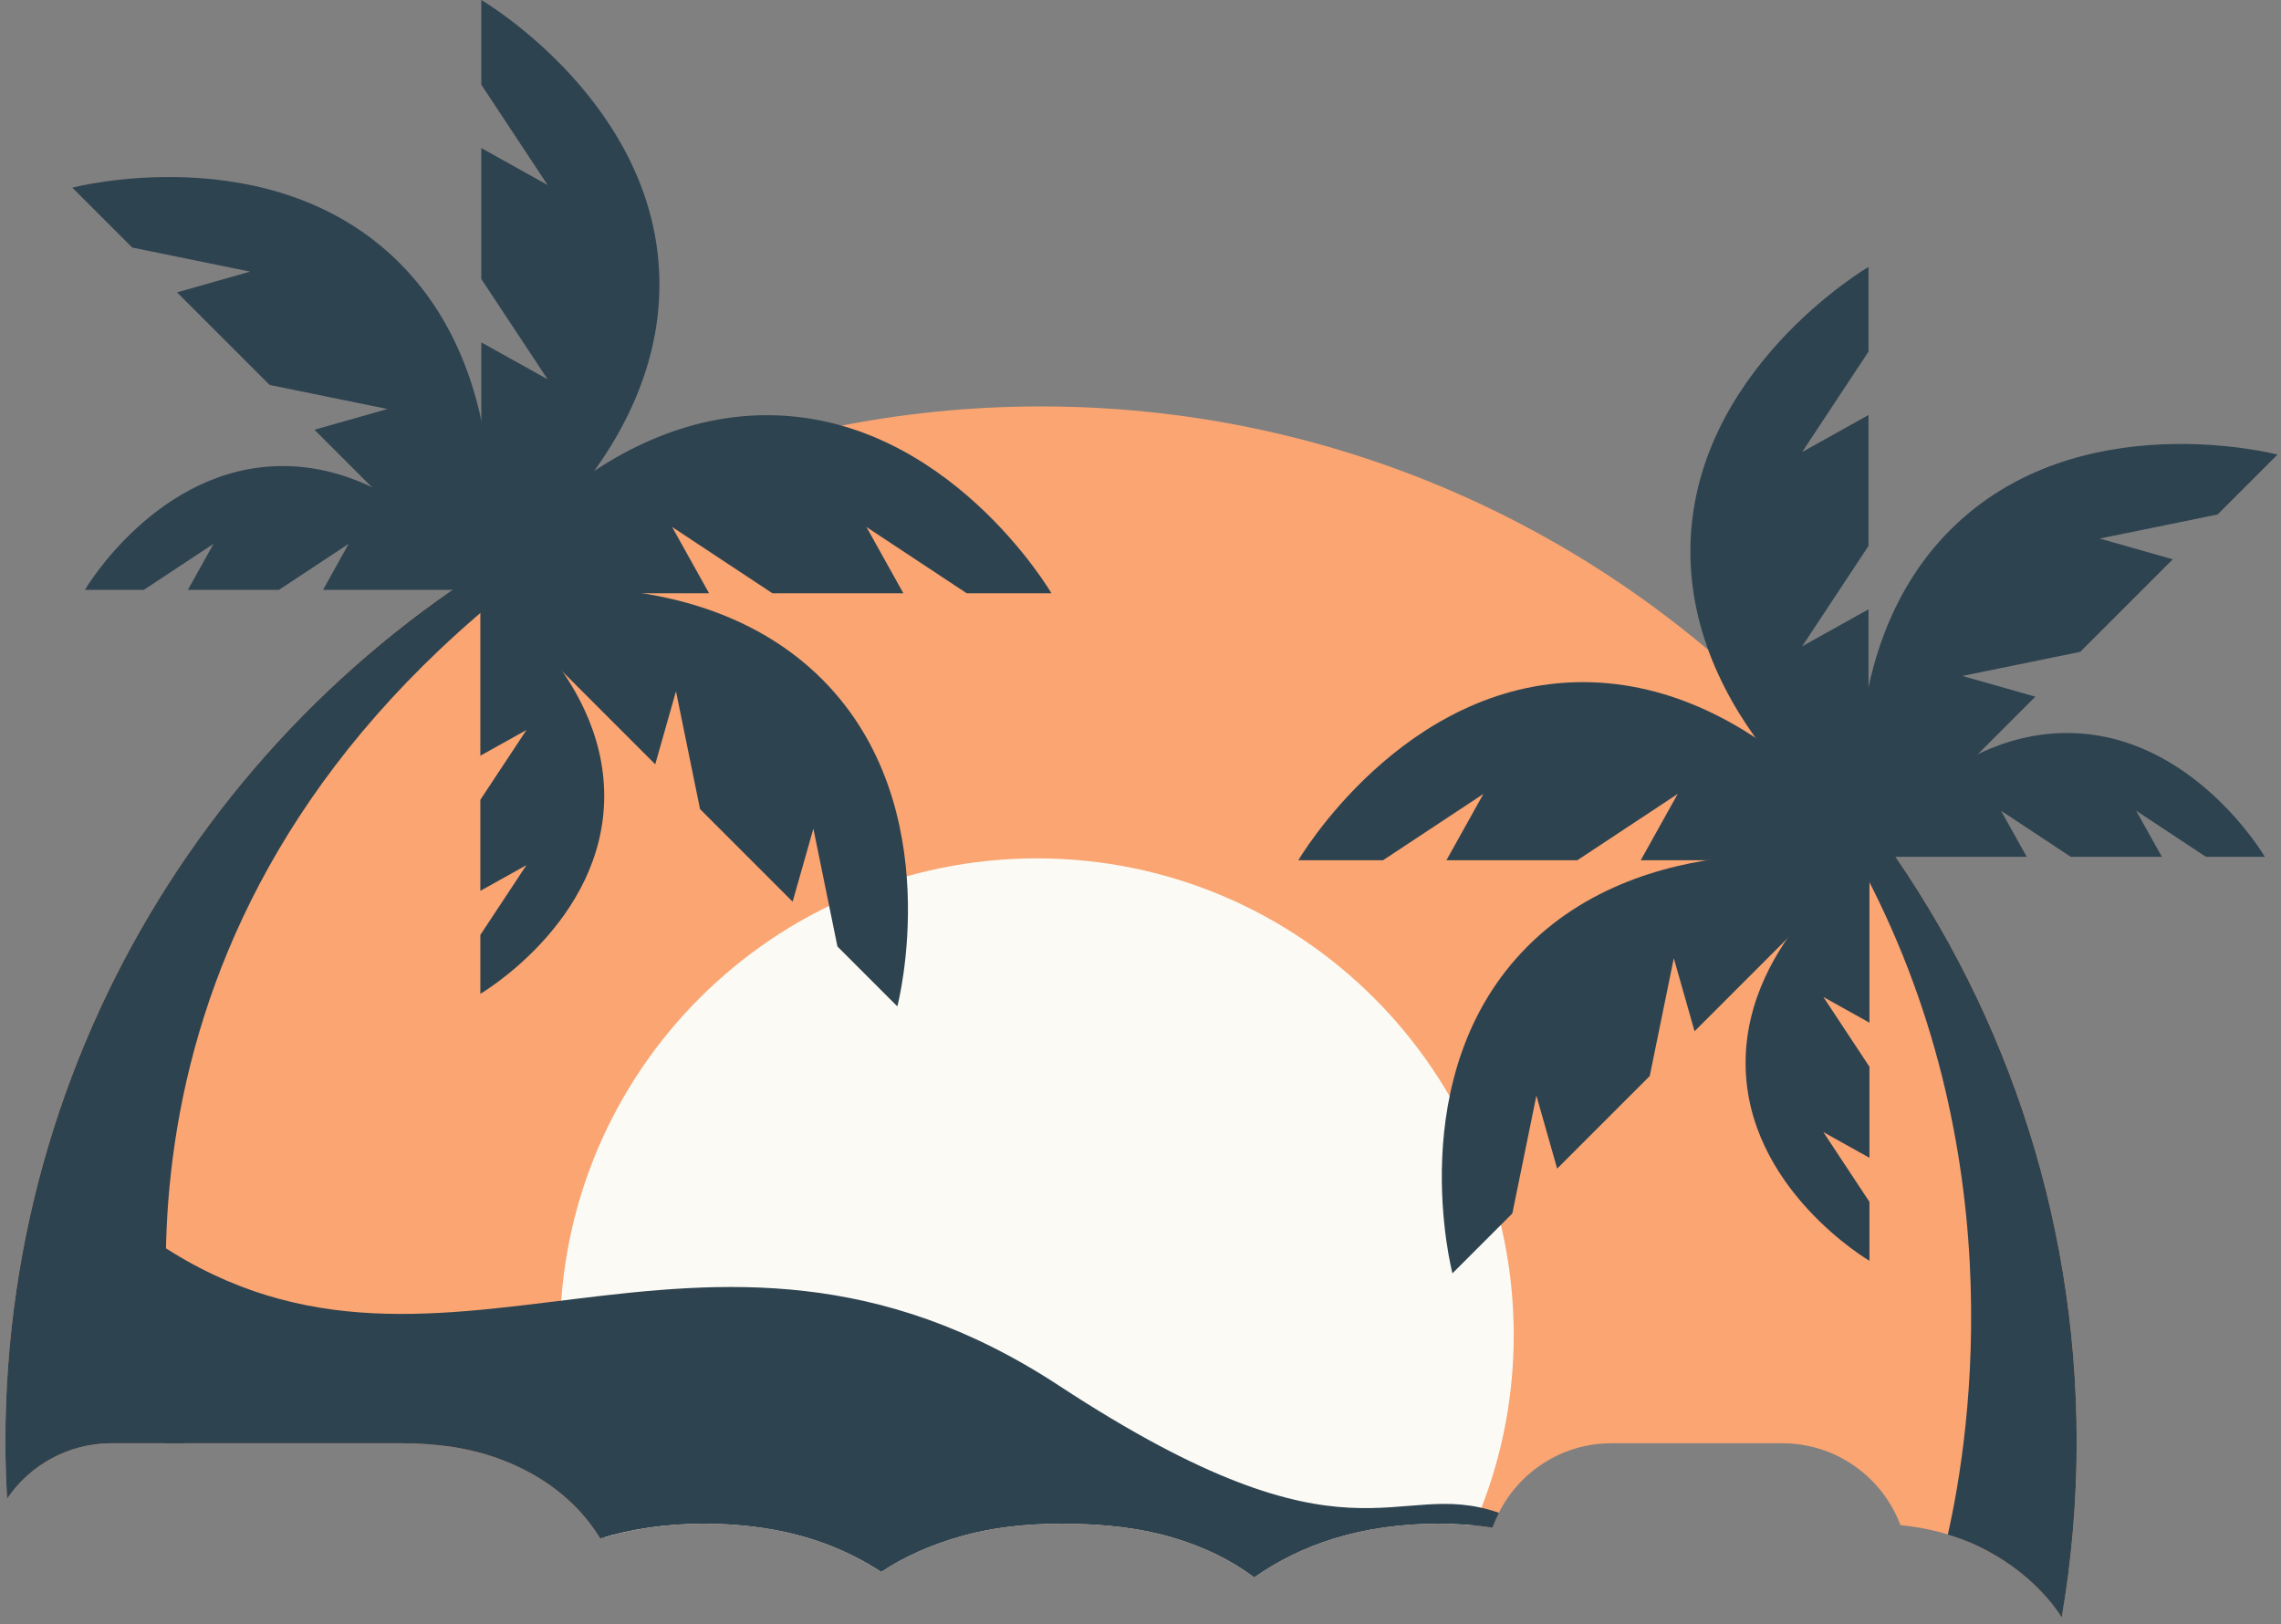 <svg width="257" height="183" viewBox="0 0 257 183" fill="none" xmlns="http://www.w3.org/2000/svg">
<rect x="0" y="0" width="257" height="183" fill="#808080" stroke="none"/>
<path d="M12.575 162.617H45.077C49.346 162.617 52.966 163.18 56.143 164.339C59.925 165.719 63.059 167.777 65.474 170.453C66.291 171.36 66.989 172.334 67.628 173.341C71.231 172.242 75.139 171.684 79.246 171.684C84.28 171.684 88.852 172.423 92.84 173.884C95.179 174.744 97.325 175.832 99.29 177.117C101.852 175.408 104.904 174.046 108.374 173.071C111.709 172.138 115.388 171.684 119.619 171.684C124.485 171.684 128.573 172.191 132.11 173.241C135.755 174.323 138.758 175.818 141.309 177.737C143.987 175.858 146.979 174.379 150.269 173.365C153.896 172.249 157.843 171.684 161.993 171.684C164.187 171.684 166.231 171.835 168.168 172.125C170.111 166.592 175.368 162.619 181.567 162.619H200.808C206.902 162.619 212.101 166.455 214.122 171.846C217.286 172.157 220.112 172.912 222.689 174.13C226.233 175.807 229.164 178.106 231.4 180.968C231.724 181.381 232.006 181.818 232.299 182.249C233.397 175.821 233.983 169.222 233.983 162.483C233.983 98.036 181.739 45.793 117.295 45.793C52.85 45.793 0.605 98.036 0.605 162.483C0.605 164.629 0.685 166.754 0.798 168.871C3.355 165.096 7.674 162.617 12.575 162.617Z" fill="#FAA572"/>
<path d="M116.824 96.715C87.15 96.715 63.094 120.771 63.094 150.445C63.094 158.58 64.913 166.291 68.149 173.202C71.61 172.205 75.335 171.682 79.248 171.682C84.281 171.682 88.854 172.422 92.841 173.883C95.18 174.742 97.327 175.83 99.291 177.116C101.854 175.407 104.906 174.045 108.375 173.07C111.711 172.137 115.389 171.682 119.62 171.682C124.486 171.682 128.574 172.19 132.111 173.24C135.756 174.321 138.759 175.816 141.31 177.736C143.989 175.857 146.981 174.378 150.27 173.364C153.898 172.247 157.844 171.682 161.995 171.682C163.426 171.682 164.774 171.769 166.089 171.894C168.954 165.323 170.553 158.073 170.553 150.445C170.555 120.771 146.499 96.715 116.824 96.715Z" fill="#FBFAF4"/>
<path d="M0.605 162.482C0.605 164.628 0.685 166.753 0.798 168.87C3.353 165.096 7.673 162.618 12.572 162.618H20.807C17.067 145.731 11.795 95.692 67.874 58.77C67.471 58.25 67.095 57.78 66.711 57.297C27.599 76.14 0.605 116.159 0.605 162.482Z" fill="#2E4350"/>
<path d="M75.729 59.378L87.034 66.849H101.784L97.621 59.378L108.924 66.849H118.469C118.469 66.849 106.742 46.781 86.413 46.781C66.084 46.781 52.793 66.849 52.793 66.849H79.891L75.729 59.378Z" fill="#2E4350"/>
<path d="M43.653 46.084L30.378 43.373L19.947 32.943L28.174 30.604L14.897 27.893L8.148 21.143C8.148 21.143 30.63 15.246 45.005 29.62C59.38 43.995 54.589 67.583 54.589 67.583L35.429 48.421L43.653 46.084Z" fill="#2E4350"/>
<path d="M76.163 77.889L78.874 91.165L89.305 101.596L91.643 93.369L94.354 106.645L101.104 113.394C101.104 113.394 107 90.912 92.627 76.538C78.252 62.162 54.664 66.954 54.664 66.954L73.825 86.115L76.163 77.889Z" fill="#2E4350"/>
<path d="M59.315 82.254L54.121 90.116V100.375L59.315 97.478L54.121 105.34V111.978C54.121 111.978 68.076 103.822 68.076 89.685C68.076 75.547 54.121 66.305 54.121 66.305V85.148L59.315 82.254Z" fill="#2E4350"/>
<path d="M39.287 61.273L31.425 66.467H21.166L24.062 61.273L16.2 66.467H9.562C9.562 66.467 17.719 52.512 31.857 52.512C45.993 52.51 55.236 66.467 55.236 66.467H36.393L39.287 61.273Z" fill="#2E4350"/>
<path d="M61.701 42.739L54.23 31.435V16.684L61.701 20.848L54.23 9.543V0C54.23 0 74.298 11.727 74.298 32.056C74.298 52.385 54.23 65.675 54.23 65.675V38.578L61.701 42.739Z" fill="#2E4350"/>
<path d="M189.025 89.456L177.72 96.927H162.97L167.133 89.456L155.828 96.927H146.285C146.285 96.927 158.012 76.859 178.341 76.859C198.67 76.859 211.961 96.927 211.961 96.927H184.863L189.025 89.456Z" fill="#2E4350"/>
<path d="M221.099 76.162L234.374 73.451L244.806 63.021L236.58 60.682L249.855 57.971L256.605 51.221C256.605 51.221 234.123 45.325 219.749 59.698C205.373 74.073 210.165 97.661 210.165 97.661L229.324 78.499L221.099 76.162Z" fill="#2E4350"/>
<path d="M188.587 107.967L185.876 121.242L175.445 131.673L173.106 123.446L170.396 136.723L163.647 143.472C163.647 143.472 157.75 120.99 172.124 106.616C186.499 92.241 210.087 97.032 210.087 97.032L190.926 116.194L188.587 107.967Z" fill="#2E4350"/>
<path d="M205.437 112.334L210.631 120.197V130.455L205.437 127.56L210.631 135.422V142.06C210.631 142.06 196.676 133.904 196.676 119.767C196.676 105.629 210.631 96.387 210.631 96.387V115.231L205.437 112.334Z" fill="#2E4350"/>
<path d="M225.458 91.351L233.32 96.545H243.58L240.684 91.351L248.546 96.545H255.184C255.184 96.545 247.027 82.59 232.89 82.59C218.754 82.589 209.512 96.545 209.512 96.545H228.355L225.458 91.351Z" fill="#2E4350"/>
<path d="M203.053 72.818L210.523 61.513V46.762L203.053 50.926L210.523 39.621V30.078C210.523 30.078 190.457 41.805 190.457 62.134C190.457 82.463 210.523 95.754 210.523 95.754V68.653L203.053 72.818Z" fill="#2E4350"/>
<path d="M219.46 172.908C220.575 173.249 221.658 173.64 222.687 174.128C226.231 175.806 229.162 178.104 231.398 180.966C231.722 181.379 232.004 181.816 232.297 182.247C233.395 175.82 233.981 169.22 233.981 162.482C233.981 136.422 225.436 112.36 210.997 92.938C210.2 93.735 209.366 94.569 208.496 95.439C227.102 128.254 222.048 161.48 219.46 172.908Z" fill="#2E4350"/>
<path d="M119.324 156.131C78.508 129.346 49.171 162.509 16.434 139.125L18.459 162.618H45.079C49.348 162.618 52.968 163.181 56.145 164.34C59.927 165.72 63.061 167.778 65.475 170.454C66.293 171.361 66.991 172.335 67.63 173.342C71.233 172.243 75.141 171.685 79.248 171.685C84.281 171.685 88.854 172.425 92.841 173.885C95.18 174.745 97.327 175.833 99.291 177.118C101.854 175.409 104.906 174.047 108.376 173.072C111.711 172.139 115.39 171.685 119.62 171.685C124.486 171.685 128.574 172.192 132.111 173.242C135.757 174.324 138.759 175.819 141.31 177.738C143.989 175.859 146.981 174.38 150.271 173.366C153.898 172.25 157.845 171.685 161.995 171.685C164.189 171.685 166.232 171.837 168.17 172.126C168.371 171.551 168.619 170.995 168.889 170.456C157.004 166.301 152.426 177.854 119.324 156.131Z" fill="#2E4350"/>
</svg>
